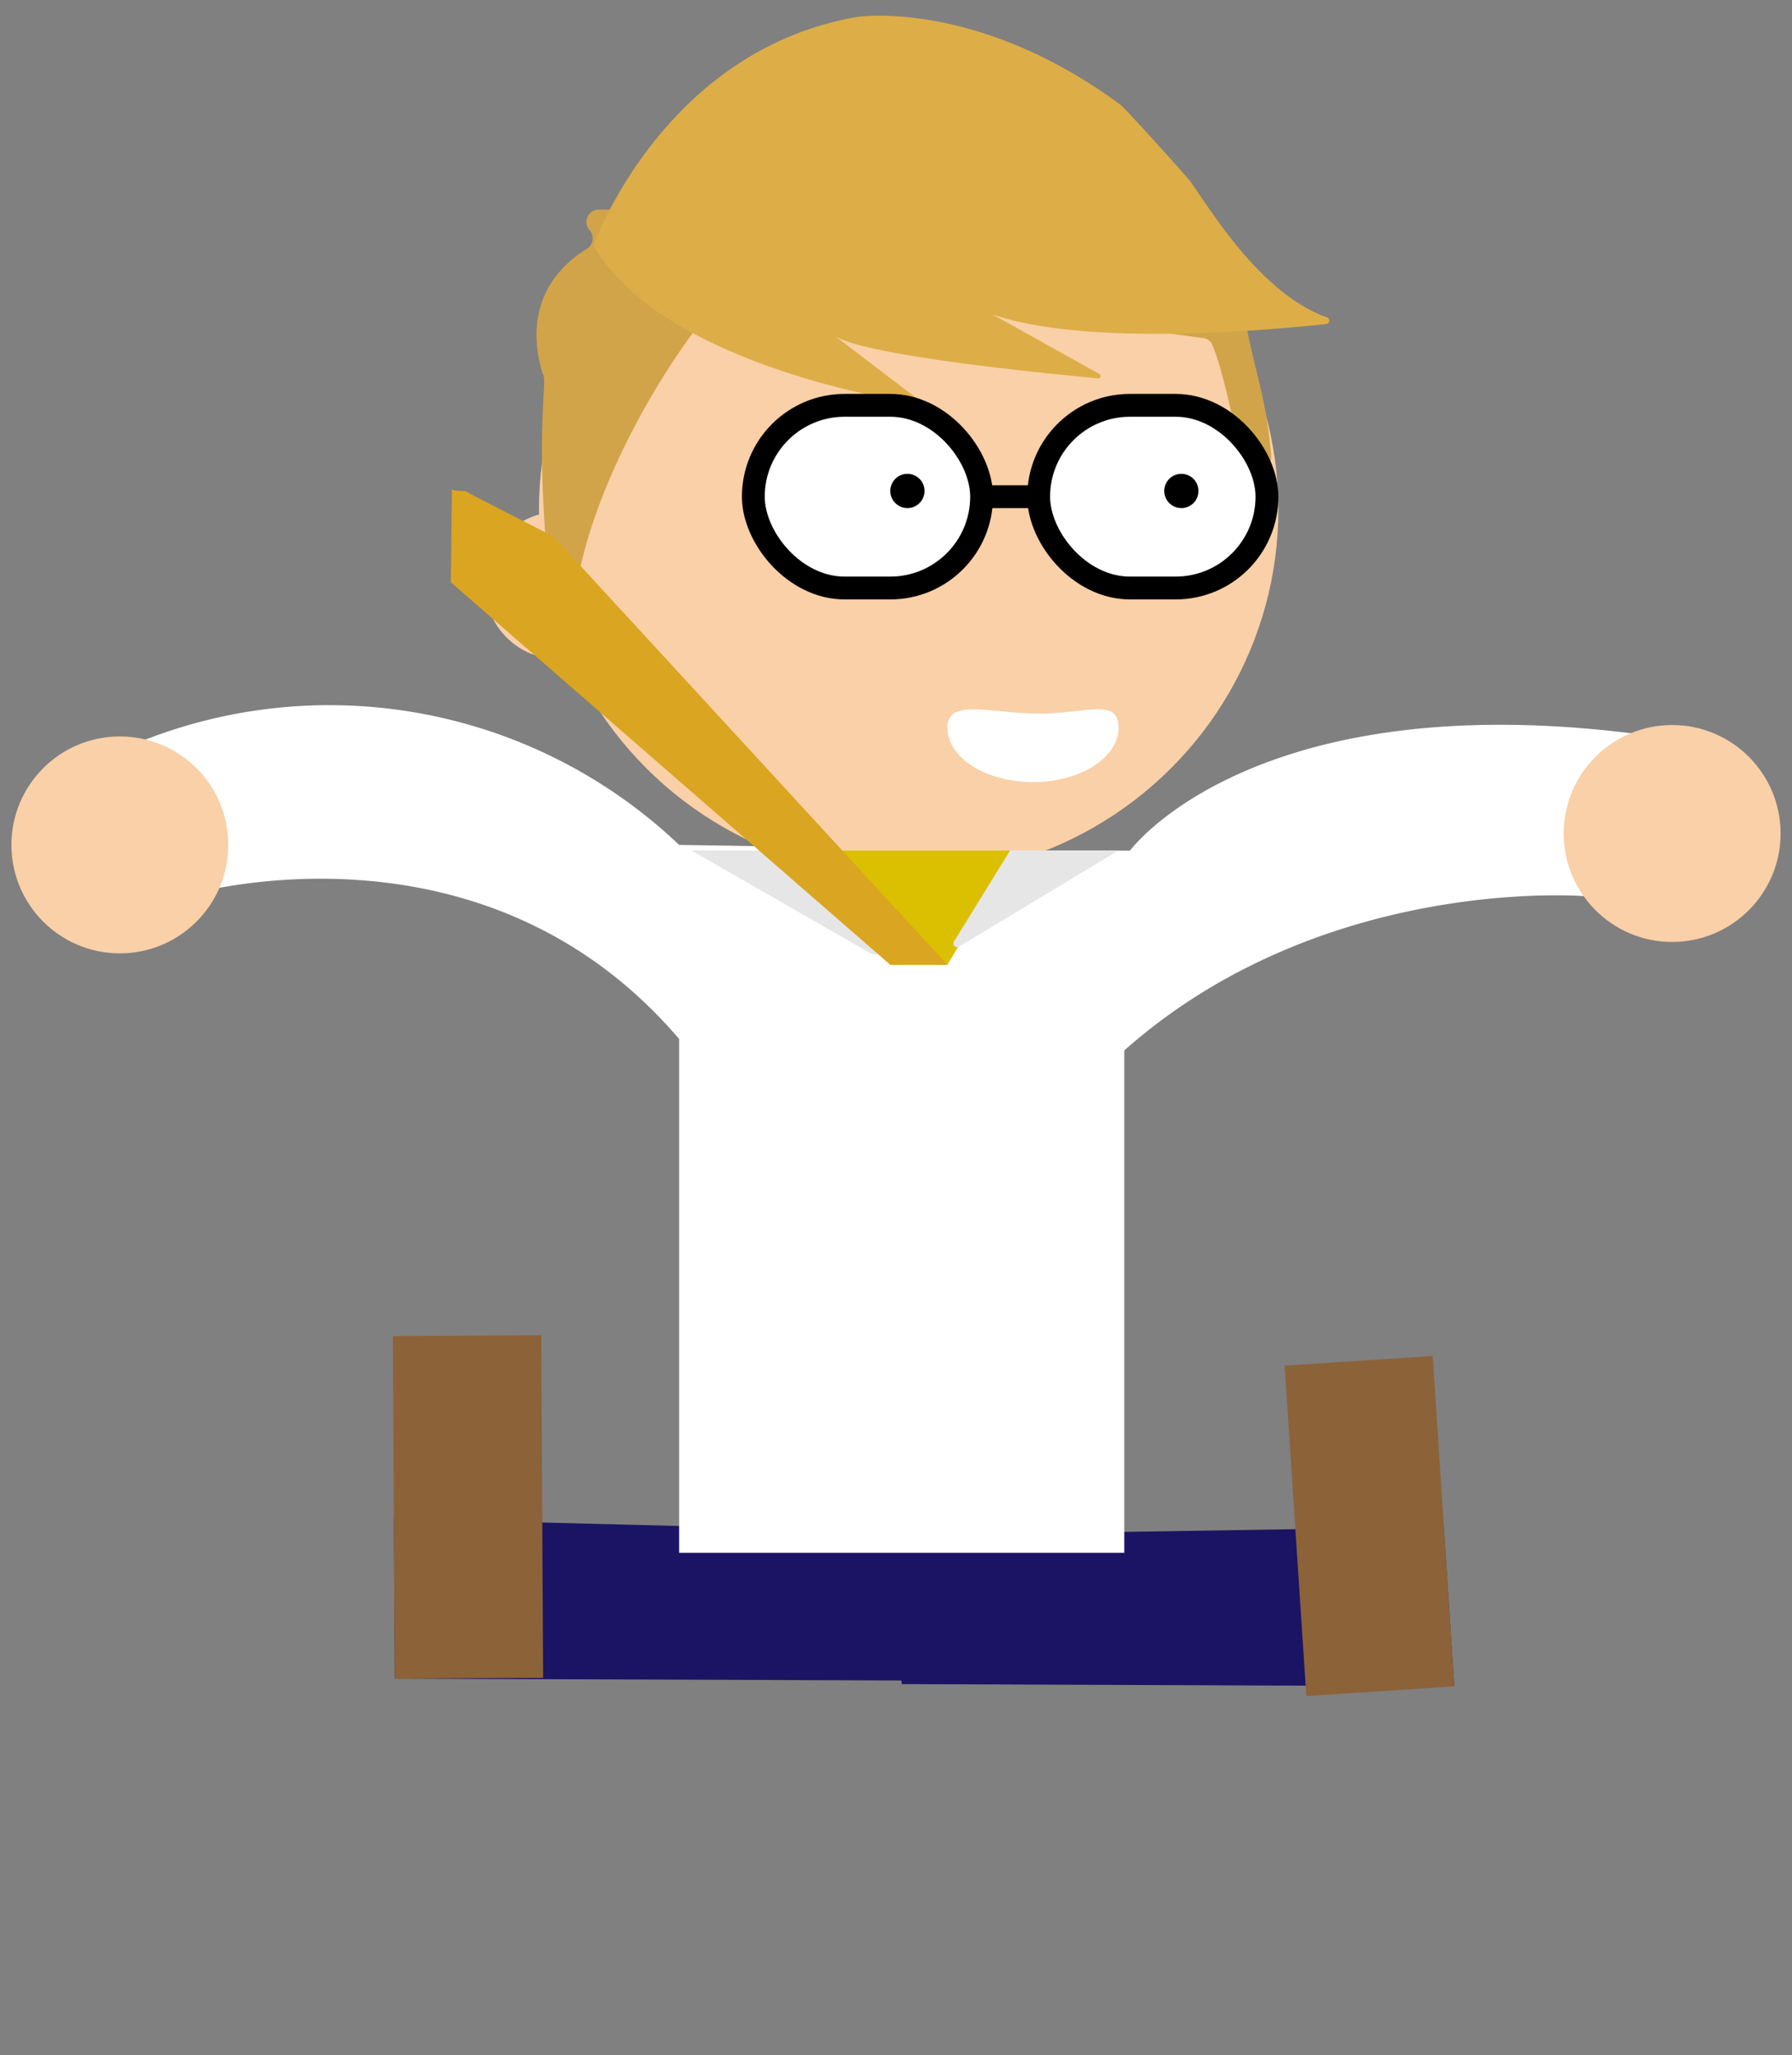 <svg xmlns="http://www.w3.org/2000/svg" viewBox="0 0 157 180">
  <rect x="0" y="0" width="157" height="180" fill="#808080" stroke="none"/>
  <title>Nate_Sprites</title>
  <g id="Layer_2" data-name="Layer 2">
    <g>
      <polygon points="34.59 147.02 34.51 133.02 79.95 134.17 80.56 147.19 34.59 147.02" style="fill: #1b1464"/>
      <rect x="26" y="125.49" width="30" height="13" transform="translate(172.76 90.25) rotate(89.68)" style="fill: #8c6239"/>
      <polygon points="126.49 133.72 127.41 147.69 79 147.5 78 134.5 126.49 133.72" style="fill: #1b1464"/>
      <rect x="105.47" y="127.15" width="29" height="13" transform="translate(-5.51 262.13) rotate(-93.76)" style="fill: #8c6239"/>
    </g>
    <g>
      <path d="M98.5,92v44h-39V91h0C42,70.5,16,78.5,16,78.5l-5-13A44.49,44.49,0,0,1,59.5,74h0l31.5.5h8s11-15,46-10l-6,14s-23-2-40.5,13.5" style="fill: #fff"/>
      <circle cx="10.5" cy="74" r="9.5" style="fill: #f9d0a7"/>
      <circle cx="146.5" cy="73" r="9.5" style="fill: #f9d0a7"/>
    </g>
    <g>
      <ellipse cx="79.61" cy="44.64" rx="32.39" ry="32.14" style="fill: #f9d0a7"/>
      <circle cx="48.95" cy="51.28" r="6.45" style="fill: #f9d0a7"/>
      <path d="M98,63.73c0,2.63-3.36,4.77-7.5,4.77S83,66.36,83,63.73s3.86-1.23,8-1.23S98,61.09,98,63.73Z" style="fill: #fff"/>
    </g>
    <g>
      <path d="M111.36,39.81C110.86,34.34,110,33,109.1,28a1.09,1.09,0,0,0-.58-.78L85.76,15.65a1,1,0,0,0-.63-.11L62.76,18.35H52.46a1.09,1.09,0,0,0-.81,1.81h0a1.08,1.08,0,0,1-.24,1.64c-2,1.21-5.73,4.39-3.93,10.72a1.17,1.17,0,0,0,.09.24c.44.8-.73,4.45.47,17.23a1.37,1.37,0,0,0,2.71.15C52.86,40,60.39,28.4,64.82,24.42a1.06,1.06,0,0,1,.92-.23l39.75,5.43a1.08,1.08,0,0,1,.51.26c.54.51,1.72,5.17,2.76,10.3A1.31,1.31,0,0,0,111.36,39.81Z" style="fill: #d1a44a"/>
      <path d="M80.59,35.32C78,35.15,57.68,31.58,52,21.5c0,0,6-17,23-20,0,0,10.46-1.7,23.2,7.7.37.28,5.86,6.35,6.12,6.73,1.92,2.73,6.2,9.82,11.94,11.87a.3.3,0,0,1-.06.58c-5,.54-21,2-29.24-.84l9.36,5.22a.2.2,0,0,1-.1.38c-4.14-.39-20.88-2-23.17-3.79l7.6,5.79A.1.1,0,0,1,80.59,35.32Z" style="fill: #ddae47"/>
    </g>
    <g>
      <g>
        <rect x="91" y="35.5" width="20" height="16" rx="8" style="fill: #fff;stroke: #000;stroke-miterlimit: 10;stroke-width: 2px"/>
        <rect x="66" y="35.5" width="20" height="16" rx="8" style="fill: #fff;stroke: #000;stroke-miterlimit: 10;stroke-width: 2px"/>
        <line x1="86" y1="43.5" x2="91" y2="43.5" style="fill: none;stroke: #000;stroke-miterlimit: 10;stroke-width: 2px"/>
      </g>
      <circle cx="79.5" cy="43" r="1.5"/>
      <circle cx="103.5" cy="43" r="1.5"/>
    </g>
    <g>
      <polygon points="73.49 74.5 78 84.5 83 84.5 89 74.5 73.49 74.5" style="fill: #DAC000"/>
      <path d="M73,74.5l4.42,8.07a.8.8,0,0,1-1.17.91l-15.7-9Z" style="fill: #e6e6e6"/>
      <path d="M83.57,82.48l4.93-8H98L84,82.92A.32.32,0,0,1,83.57,82.48Z" style="fill: #e6e6e6"/>
      <path d="M78,84.5,39.5,51l.09-8.16c.1.16.74.15.91.16.46,0,.44.12.86.34L48.5,47,83,84.5Z" style="fill: #DAA520"/>
    </g>
  </g>
</svg>
